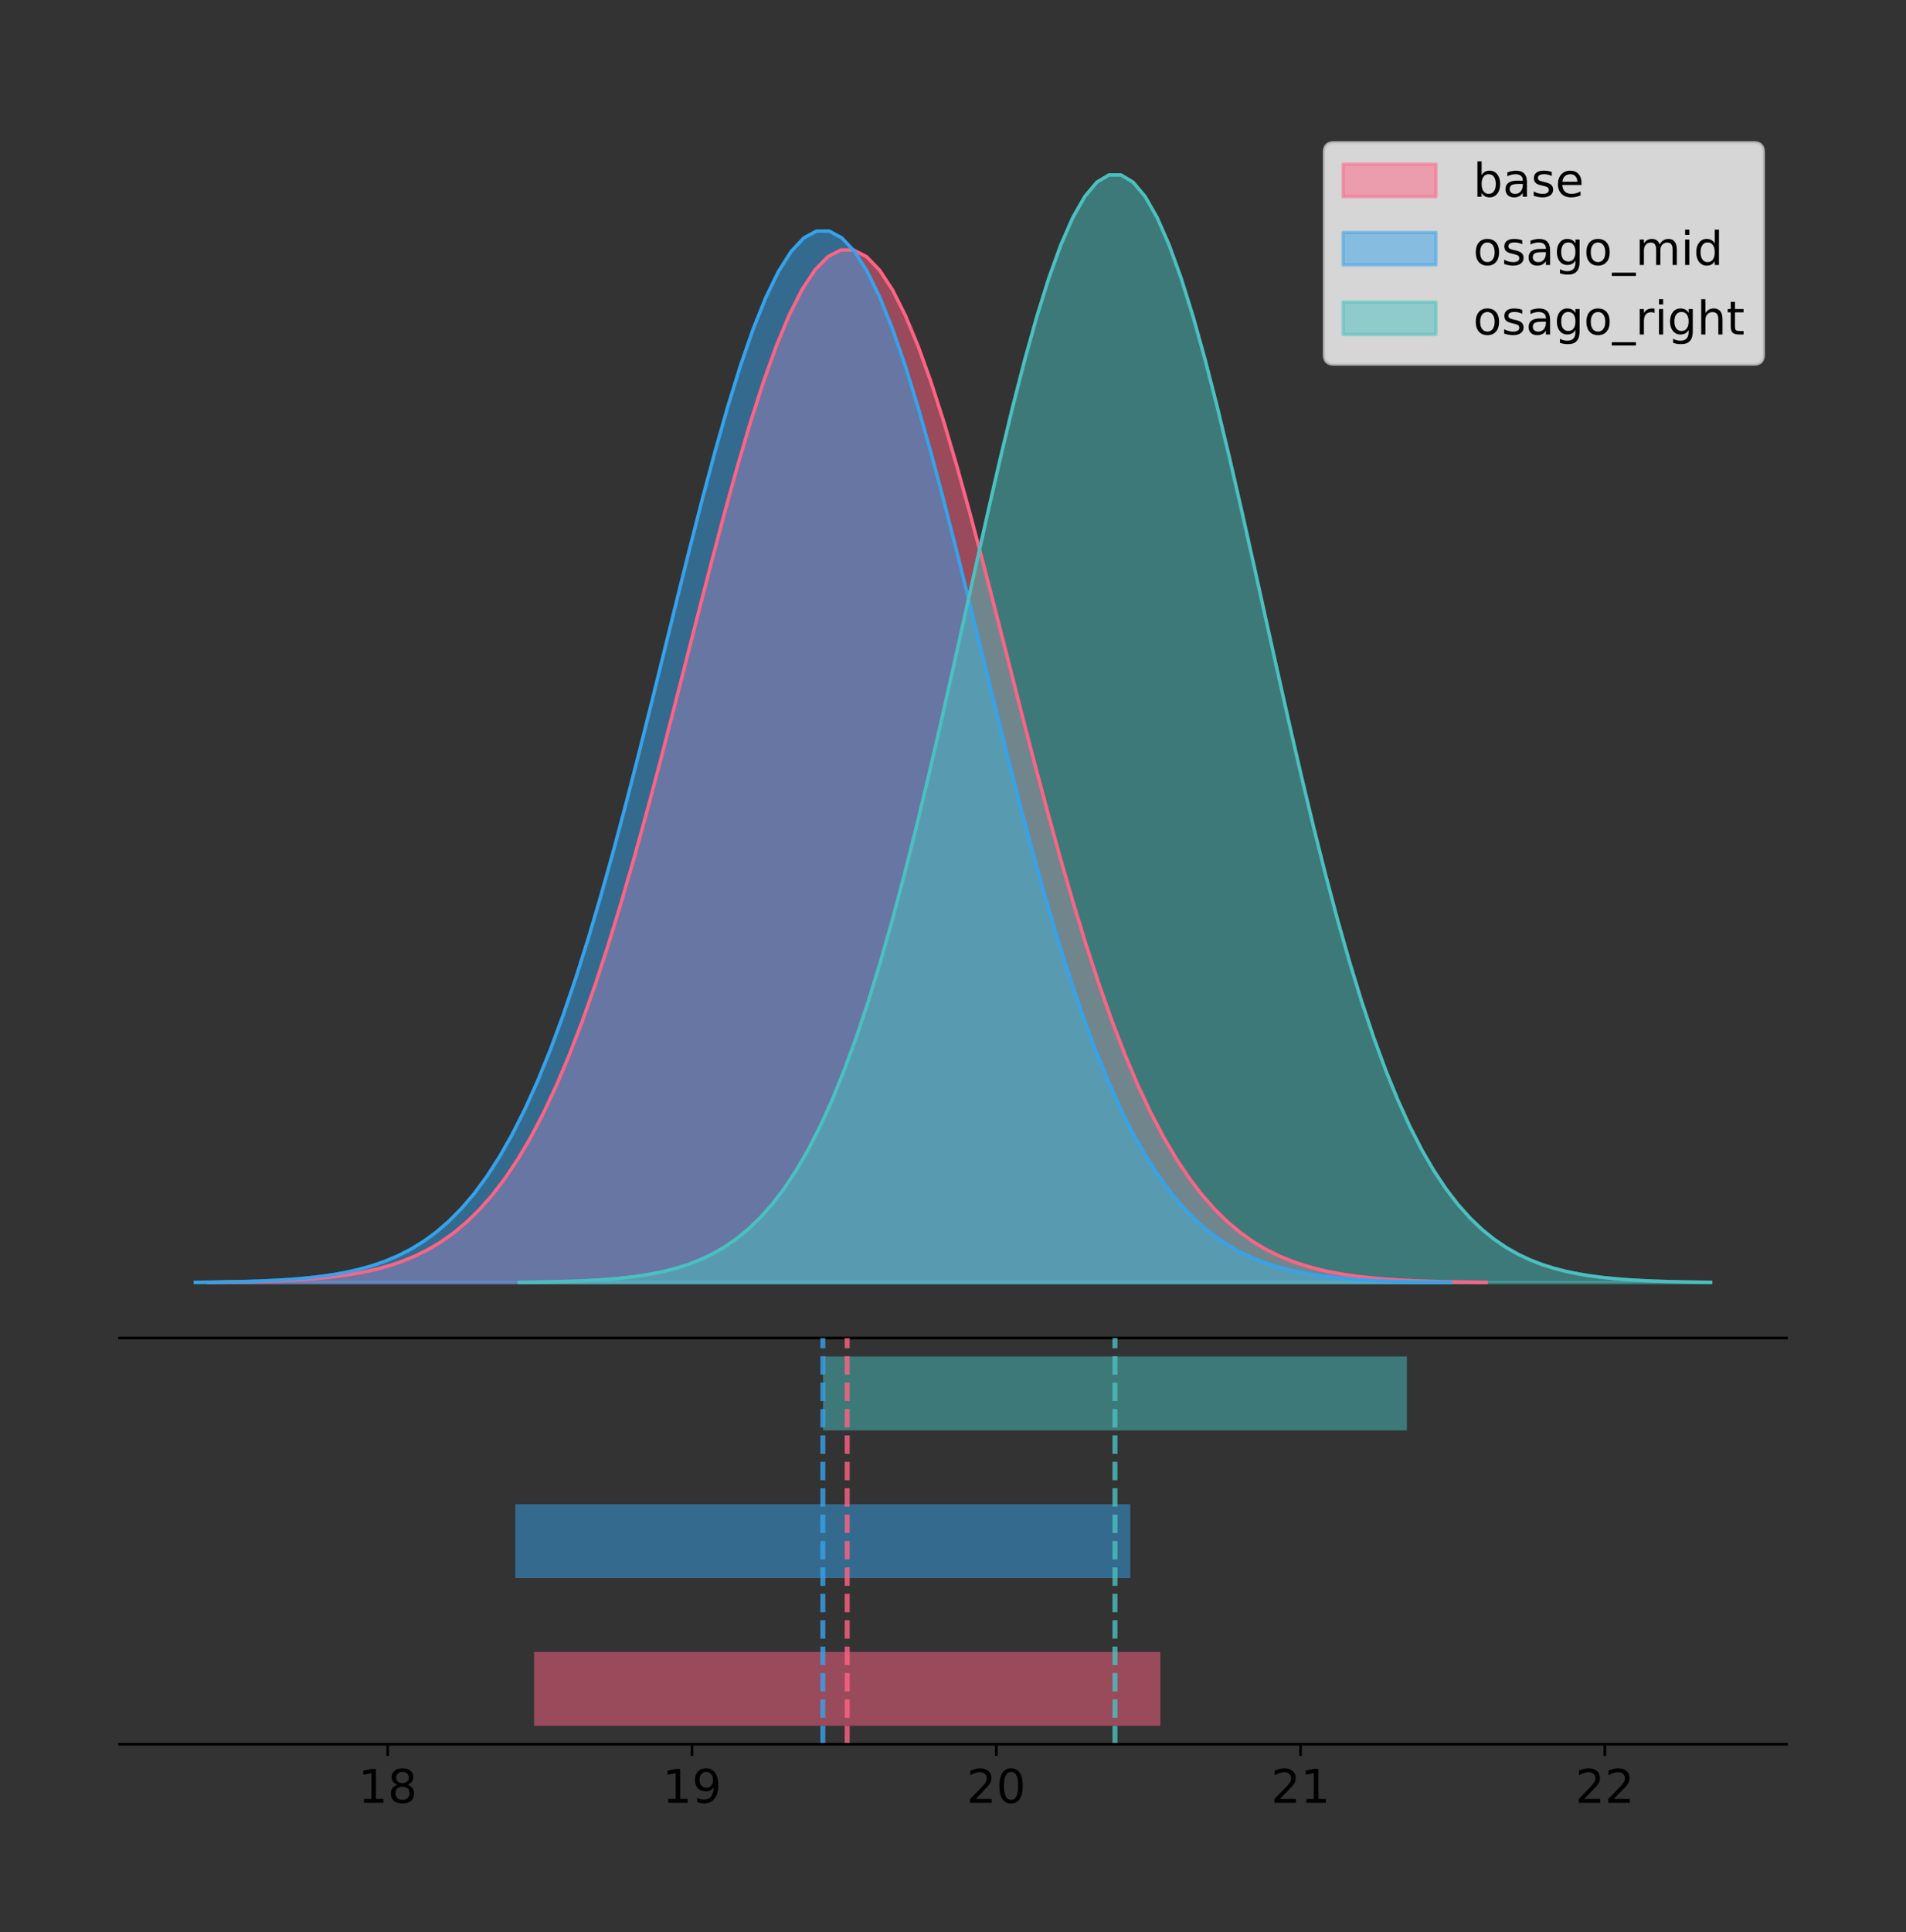 <?xml version="1.0" encoding="utf-8" standalone="no"?>
<!DOCTYPE svg PUBLIC "-//W3C//DTD SVG 1.1//EN"
  "http://www.w3.org/Graphics/SVG/1.1/DTD/svg11.dtd">
<!-- Created with matplotlib (https://matplotlib.org/) -->
<svg height="581.789pt" version="1.1" viewBox="0 0 574.2 581.789" width="574.2pt" xmlns="http://www.w3.org/2000/svg" xmlns:xlink="http://www.w3.org/1999/xlink">
 <rect x="0" y="0" width="574.2" height="581.789" fill="#333333" stroke="none"/>
 <defs>
  <style type="text/css">
*{stroke-linecap:butt;stroke-linejoin:round;}
  </style>
 </defs>
 <g id="figure_1">
  <g id="patch_1">
   <path d="M 0 581.789 
L 574.2 581.789 
L 574.2 0 
L 0 0 
z
" style="fill:none;"/>
  </g>
  <g id="axes_1">
   <g id="patch_2">
    <path d="M 36 402.93 
L 538.2 402.93 
L 538.2 36 
L 36 36 
z
" style="fill:none;"/>
   </g>
   <g id="PolyCollection_1">
    <defs>
     <path d="M 62.695 -195.538 
L 62.695 -195.642 
L 66.585 -195.682 
L 70.474 -195.735 
L 74.363 -195.805 
L 78.253 -195.899 
L 82.142 -196.022 
L 86.032 -196.184 
L 89.921 -196.393 
L 93.811 -196.663 
L 97.7 -197.008 
L 101.59 -197.447 
L 105.479 -198 
L 109.369 -198.693 
L 113.258 -199.556 
L 117.148 -200.621 
L 121.037 -201.926 
L 124.927 -203.514 
L 128.816 -205.431 
L 132.705 -207.731 
L 136.595 -210.466 
L 140.484 -213.697 
L 144.374 -217.483 
L 148.263 -221.885 
L 152.153 -226.965 
L 156.042 -232.781 
L 159.932 -239.385 
L 163.821 -246.824 
L 167.711 -255.135 
L 171.6 -264.342 
L 175.49 -274.455 
L 179.379 -285.465 
L 183.268 -297.343 
L 187.158 -310.041 
L 191.047 -323.484 
L 194.937 -337.575 
L 198.826 -352.192 
L 202.716 -367.188 
L 206.605 -382.396 
L 210.495 -397.627 
L 214.384 -412.677 
L 218.274 -427.329 
L 222.163 -441.359 
L 226.053 -454.542 
L 229.942 -466.656 
L 233.831 -477.489 
L 237.721 -486.847 
L 241.61 -494.556 
L 245.5 -500.471 
L 249.389 -504.48 
L 253.279 -506.504 
L 257.168 -506.504 
L 261.058 -504.48 
L 264.947 -500.471 
L 268.837 -494.556 
L 272.726 -486.847 
L 276.616 -477.489 
L 280.505 -466.656 
L 284.395 -454.542 
L 288.284 -441.359 
L 292.173 -427.329 
L 296.063 -412.677 
L 299.952 -397.627 
L 303.842 -382.396 
L 307.731 -367.188 
L 311.621 -352.192 
L 315.51 -337.575 
L 319.4 -323.484 
L 323.289 -310.041 
L 327.179 -297.343 
L 331.068 -285.465 
L 334.958 -274.455 
L 338.847 -264.342 
L 342.736 -255.135 
L 346.626 -246.824 
L 350.515 -239.385 
L 354.405 -232.781 
L 358.294 -226.965 
L 362.184 -221.885 
L 366.073 -217.483 
L 369.963 -213.697 
L 373.852 -210.466 
L 377.742 -207.731 
L 381.631 -205.431 
L 385.521 -203.514 
L 389.41 -201.926 
L 393.299 -200.621 
L 397.189 -199.556 
L 401.078 -198.693 
L 404.968 -198 
L 408.857 -197.447 
L 412.747 -197.008 
L 416.636 -196.663 
L 420.526 -196.393 
L 424.415 -196.184 
L 428.305 -196.022 
L 432.194 -195.899 
L 436.084 -195.805 
L 439.973 -195.735 
L 443.863 -195.682 
L 447.752 -195.642 
L 447.752 -195.538 
L 447.752 -195.538 
L 443.863 -195.538 
L 439.973 -195.538 
L 436.084 -195.538 
L 432.194 -195.538 
L 428.305 -195.538 
L 424.415 -195.538 
L 420.526 -195.538 
L 416.636 -195.538 
L 412.747 -195.538 
L 408.857 -195.538 
L 404.968 -195.538 
L 401.078 -195.538 
L 397.189 -195.538 
L 393.299 -195.538 
L 389.41 -195.538 
L 385.521 -195.538 
L 381.631 -195.538 
L 377.742 -195.538 
L 373.852 -195.538 
L 369.963 -195.538 
L 366.073 -195.538 
L 362.184 -195.538 
L 358.294 -195.538 
L 354.405 -195.538 
L 350.515 -195.538 
L 346.626 -195.538 
L 342.736 -195.538 
L 338.847 -195.538 
L 334.958 -195.538 
L 331.068 -195.538 
L 327.179 -195.538 
L 323.289 -195.538 
L 319.4 -195.538 
L 315.51 -195.538 
L 311.621 -195.538 
L 307.731 -195.538 
L 303.842 -195.538 
L 299.952 -195.538 
L 296.063 -195.538 
L 292.173 -195.538 
L 288.284 -195.538 
L 284.395 -195.538 
L 280.505 -195.538 
L 276.616 -195.538 
L 272.726 -195.538 
L 268.837 -195.538 
L 264.947 -195.538 
L 261.058 -195.538 
L 257.168 -195.538 
L 253.279 -195.538 
L 249.389 -195.538 
L 245.5 -195.538 
L 241.61 -195.538 
L 237.721 -195.538 
L 233.831 -195.538 
L 229.942 -195.538 
L 226.053 -195.538 
L 222.163 -195.538 
L 218.274 -195.538 
L 214.384 -195.538 
L 210.495 -195.538 
L 206.605 -195.538 
L 202.716 -195.538 
L 198.826 -195.538 
L 194.937 -195.538 
L 191.047 -195.538 
L 187.158 -195.538 
L 183.268 -195.538 
L 179.379 -195.538 
L 175.49 -195.538 
L 171.6 -195.538 
L 167.711 -195.538 
L 163.821 -195.538 
L 159.932 -195.538 
L 156.042 -195.538 
L 152.153 -195.538 
L 148.263 -195.538 
L 144.374 -195.538 
L 140.484 -195.538 
L 136.595 -195.538 
L 132.705 -195.538 
L 128.816 -195.538 
L 124.927 -195.538 
L 121.037 -195.538 
L 117.148 -195.538 
L 113.258 -195.538 
L 109.369 -195.538 
L 105.479 -195.538 
L 101.59 -195.538 
L 97.7 -195.538 
L 93.811 -195.538 
L 89.921 -195.538 
L 86.032 -195.538 
L 82.142 -195.538 
L 78.253 -195.538 
L 74.363 -195.538 
L 70.474 -195.538 
L 66.585 -195.538 
L 62.695 -195.538 
z
" id="me3916f2ce9" style="stroke:#ff6384;stroke-opacity:0.5;"/>
    </defs>
    <g clip-path="url(#p866f4e0c47)">
     <use style="fill:#ff6384;fill-opacity:0.5;stroke:#ff6384;stroke-opacity:0.5;" x="0" xlink:href="#me3916f2ce9" y="581.789"/>
    </g>
   </g>
   <g id="PolyCollection_2">
    <defs>
     <path d="M 58.827 -195.538 
L 58.827 -195.644 
L 62.647 -195.684 
L 66.466 -195.738 
L 70.286 -195.81 
L 74.105 -195.906 
L 77.925 -196.031 
L 81.744 -196.195 
L 85.563 -196.409 
L 89.383 -196.683 
L 93.202 -197.035 
L 97.022 -197.482 
L 100.841 -198.045 
L 104.661 -198.751 
L 108.48 -199.629 
L 112.3 -200.714 
L 116.119 -202.043 
L 119.938 -203.66 
L 123.758 -205.613 
L 127.577 -207.954 
L 131.397 -210.74 
L 135.216 -214.03 
L 139.036 -217.885 
L 142.855 -222.368 
L 146.675 -227.541 
L 150.494 -233.463 
L 154.314 -240.188 
L 158.133 -247.764 
L 161.952 -256.228 
L 165.772 -265.604 
L 169.591 -275.901 
L 173.411 -287.113 
L 177.23 -299.209 
L 181.05 -312.14 
L 184.869 -325.83 
L 188.689 -340.179 
L 192.508 -355.063 
L 196.327 -370.335 
L 200.147 -385.821 
L 203.966 -401.331 
L 207.786 -416.657 
L 211.605 -431.578 
L 215.425 -445.865 
L 219.244 -459.29 
L 223.064 -471.626 
L 226.883 -482.658 
L 230.702 -492.187 
L 234.522 -500.037 
L 238.341 -506.061 
L 242.161 -510.143 
L 245.98 -512.204 
L 249.8 -512.204 
L 253.619 -510.143 
L 257.439 -506.061 
L 261.258 -500.037 
L 265.078 -492.187 
L 268.897 -482.658 
L 272.716 -471.626 
L 276.536 -459.29 
L 280.355 -445.865 
L 284.175 -431.578 
L 287.994 -416.657 
L 291.814 -401.331 
L 295.633 -385.821 
L 299.453 -370.335 
L 303.272 -355.063 
L 307.091 -340.179 
L 310.911 -325.83 
L 314.73 -312.14 
L 318.55 -299.209 
L 322.369 -287.113 
L 326.189 -275.901 
L 330.008 -265.604 
L 333.828 -256.228 
L 337.647 -247.764 
L 341.467 -240.188 
L 345.286 -233.463 
L 349.105 -227.541 
L 352.925 -222.368 
L 356.744 -217.885 
L 360.564 -214.03 
L 364.383 -210.74 
L 368.203 -207.954 
L 372.022 -205.613 
L 375.842 -203.66 
L 379.661 -202.043 
L 383.48 -200.714 
L 387.3 -199.629 
L 391.119 -198.751 
L 394.939 -198.045 
L 398.758 -197.482 
L 402.578 -197.035 
L 406.397 -196.683 
L 410.217 -196.409 
L 414.036 -196.195 
L 417.856 -196.031 
L 421.675 -195.906 
L 425.494 -195.81 
L 429.314 -195.738 
L 433.133 -195.684 
L 436.953 -195.644 
L 436.953 -195.538 
L 436.953 -195.538 
L 433.133 -195.538 
L 429.314 -195.538 
L 425.494 -195.538 
L 421.675 -195.538 
L 417.856 -195.538 
L 414.036 -195.538 
L 410.217 -195.538 
L 406.397 -195.538 
L 402.578 -195.538 
L 398.758 -195.538 
L 394.939 -195.538 
L 391.119 -195.538 
L 387.3 -195.538 
L 383.48 -195.538 
L 379.661 -195.538 
L 375.842 -195.538 
L 372.022 -195.538 
L 368.203 -195.538 
L 364.383 -195.538 
L 360.564 -195.538 
L 356.744 -195.538 
L 352.925 -195.538 
L 349.105 -195.538 
L 345.286 -195.538 
L 341.467 -195.538 
L 337.647 -195.538 
L 333.828 -195.538 
L 330.008 -195.538 
L 326.189 -195.538 
L 322.369 -195.538 
L 318.55 -195.538 
L 314.73 -195.538 
L 310.911 -195.538 
L 307.091 -195.538 
L 303.272 -195.538 
L 299.453 -195.538 
L 295.633 -195.538 
L 291.814 -195.538 
L 287.994 -195.538 
L 284.175 -195.538 
L 280.355 -195.538 
L 276.536 -195.538 
L 272.716 -195.538 
L 268.897 -195.538 
L 265.078 -195.538 
L 261.258 -195.538 
L 257.439 -195.538 
L 253.619 -195.538 
L 249.8 -195.538 
L 245.98 -195.538 
L 242.161 -195.538 
L 238.341 -195.538 
L 234.522 -195.538 
L 230.702 -195.538 
L 226.883 -195.538 
L 223.064 -195.538 
L 219.244 -195.538 
L 215.425 -195.538 
L 211.605 -195.538 
L 207.786 -195.538 
L 203.966 -195.538 
L 200.147 -195.538 
L 196.327 -195.538 
L 192.508 -195.538 
L 188.689 -195.538 
L 184.869 -195.538 
L 181.05 -195.538 
L 177.23 -195.538 
L 173.411 -195.538 
L 169.591 -195.538 
L 165.772 -195.538 
L 161.952 -195.538 
L 158.133 -195.538 
L 154.314 -195.538 
L 150.494 -195.538 
L 146.675 -195.538 
L 142.855 -195.538 
L 139.036 -195.538 
L 135.216 -195.538 
L 131.397 -195.538 
L 127.577 -195.538 
L 123.758 -195.538 
L 119.938 -195.538 
L 116.119 -195.538 
L 112.3 -195.538 
L 108.48 -195.538 
L 104.661 -195.538 
L 100.841 -195.538 
L 97.022 -195.538 
L 93.202 -195.538 
L 89.383 -195.538 
L 85.563 -195.538 
L 81.744 -195.538 
L 77.925 -195.538 
L 74.105 -195.538 
L 70.286 -195.538 
L 66.466 -195.538 
L 62.647 -195.538 
L 58.827 -195.538 
z
" id="m843916c09a" style="stroke:#36a2eb;stroke-opacity:0.5;"/>
    </defs>
    <g clip-path="url(#p866f4e0c47)">
     <use style="fill:#36a2eb;fill-opacity:0.5;stroke:#36a2eb;stroke-opacity:0.5;" x="0" xlink:href="#m843916c09a" y="581.789"/>
    </g>
   </g>
   <g id="PolyCollection_3">
    <defs>
     <path d="M 156.412 -195.538 
L 156.412 -195.65 
L 160.038 -195.692 
L 163.664 -195.749 
L 167.29 -195.825 
L 170.915 -195.925 
L 174.541 -196.058 
L 178.167 -196.23 
L 181.793 -196.455 
L 185.419 -196.744 
L 189.045 -197.115 
L 192.671 -197.585 
L 196.296 -198.179 
L 199.922 -198.923 
L 203.548 -199.848 
L 207.174 -200.99 
L 210.8 -202.39 
L 214.426 -204.093 
L 218.052 -206.151 
L 221.678 -208.617 
L 225.303 -211.552 
L 228.929 -215.017 
L 232.555 -219.078 
L 236.181 -223.801 
L 239.807 -229.25 
L 243.433 -235.488 
L 247.059 -242.572 
L 250.684 -250.552 
L 254.31 -259.468 
L 257.936 -269.344 
L 261.562 -280.192 
L 265.188 -292.002 
L 268.814 -304.744 
L 272.44 -318.365 
L 276.066 -332.786 
L 279.691 -347.901 
L 283.317 -363.58 
L 286.943 -379.667 
L 290.569 -395.98 
L 294.195 -412.318 
L 297.821 -428.462 
L 301.447 -444.18 
L 305.072 -459.23 
L 308.698 -473.372 
L 312.324 -486.366 
L 315.95 -497.987 
L 319.576 -508.025 
L 323.202 -516.294 
L 326.828 -522.64 
L 330.454 -526.94 
L 334.079 -529.111 
L 337.705 -529.111 
L 341.331 -526.94 
L 344.957 -522.64 
L 348.583 -516.294 
L 352.209 -508.025 
L 355.835 -497.987 
L 359.46 -486.366 
L 363.086 -473.372 
L 366.712 -459.23 
L 370.338 -444.18 
L 373.964 -428.462 
L 377.59 -412.318 
L 381.216 -395.98 
L 384.842 -379.667 
L 388.467 -363.58 
L 392.093 -347.901 
L 395.719 -332.786 
L 399.345 -318.365 
L 402.971 -304.744 
L 406.597 -292.002 
L 410.223 -280.192 
L 413.848 -269.344 
L 417.474 -259.468 
L 421.1 -250.552 
L 424.726 -242.572 
L 428.352 -235.488 
L 431.978 -229.25 
L 435.604 -223.801 
L 439.23 -219.078 
L 442.855 -215.017 
L 446.481 -211.552 
L 450.107 -208.617 
L 453.733 -206.151 
L 457.359 -204.093 
L 460.985 -202.39 
L 464.611 -200.99 
L 468.236 -199.848 
L 471.862 -198.923 
L 475.488 -198.179 
L 479.114 -197.585 
L 482.74 -197.115 
L 486.366 -196.744 
L 489.992 -196.455 
L 493.618 -196.23 
L 497.243 -196.058 
L 500.869 -195.925 
L 504.495 -195.825 
L 508.121 -195.749 
L 511.747 -195.692 
L 515.373 -195.65 
L 515.373 -195.538 
L 515.373 -195.538 
L 511.747 -195.538 
L 508.121 -195.538 
L 504.495 -195.538 
L 500.869 -195.538 
L 497.243 -195.538 
L 493.618 -195.538 
L 489.992 -195.538 
L 486.366 -195.538 
L 482.74 -195.538 
L 479.114 -195.538 
L 475.488 -195.538 
L 471.862 -195.538 
L 468.236 -195.538 
L 464.611 -195.538 
L 460.985 -195.538 
L 457.359 -195.538 
L 453.733 -195.538 
L 450.107 -195.538 
L 446.481 -195.538 
L 442.855 -195.538 
L 439.23 -195.538 
L 435.604 -195.538 
L 431.978 -195.538 
L 428.352 -195.538 
L 424.726 -195.538 
L 421.1 -195.538 
L 417.474 -195.538 
L 413.848 -195.538 
L 410.223 -195.538 
L 406.597 -195.538 
L 402.971 -195.538 
L 399.345 -195.538 
L 395.719 -195.538 
L 392.093 -195.538 
L 388.467 -195.538 
L 384.842 -195.538 
L 381.216 -195.538 
L 377.59 -195.538 
L 373.964 -195.538 
L 370.338 -195.538 
L 366.712 -195.538 
L 363.086 -195.538 
L 359.46 -195.538 
L 355.835 -195.538 
L 352.209 -195.538 
L 348.583 -195.538 
L 344.957 -195.538 
L 341.331 -195.538 
L 337.705 -195.538 
L 334.079 -195.538 
L 330.454 -195.538 
L 326.828 -195.538 
L 323.202 -195.538 
L 319.576 -195.538 
L 315.95 -195.538 
L 312.324 -195.538 
L 308.698 -195.538 
L 305.072 -195.538 
L 301.447 -195.538 
L 297.821 -195.538 
L 294.195 -195.538 
L 290.569 -195.538 
L 286.943 -195.538 
L 283.317 -195.538 
L 279.691 -195.538 
L 276.066 -195.538 
L 272.44 -195.538 
L 268.814 -195.538 
L 265.188 -195.538 
L 261.562 -195.538 
L 257.936 -195.538 
L 254.31 -195.538 
L 250.684 -195.538 
L 247.059 -195.538 
L 243.433 -195.538 
L 239.807 -195.538 
L 236.181 -195.538 
L 232.555 -195.538 
L 228.929 -195.538 
L 225.303 -195.538 
L 221.678 -195.538 
L 218.052 -195.538 
L 214.426 -195.538 
L 210.8 -195.538 
L 207.174 -195.538 
L 203.548 -195.538 
L 199.922 -195.538 
L 196.296 -195.538 
L 192.671 -195.538 
L 189.045 -195.538 
L 185.419 -195.538 
L 181.793 -195.538 
L 178.167 -195.538 
L 174.541 -195.538 
L 170.915 -195.538 
L 167.29 -195.538 
L 163.664 -195.538 
L 160.038 -195.538 
L 156.412 -195.538 
z
" id="m061e0cf562" style="stroke:#4bc0c0;stroke-opacity:0.5;"/>
    </defs>
    <g clip-path="url(#p866f4e0c47)">
     <use style="fill:#4bc0c0;fill-opacity:0.5;stroke:#4bc0c0;stroke-opacity:0.5;" x="0" xlink:href="#m061e0cf562" y="581.789"/>
    </g>
   </g>
   <g id="line2d_1">
    <path clip-path="url(#p866f4e0c47)" d="M 62.695 386.147 
L 66.585 386.108 
L 70.474 386.055 
L 74.363 385.984 
L 78.253 385.89 
L 82.142 385.767 
L 86.032 385.606 
L 89.921 385.397 
L 93.811 385.127 
L 97.7 384.782 
L 101.59 384.343 
L 105.479 383.789 
L 109.369 383.096 
L 113.258 382.234 
L 117.148 381.169 
L 121.037 379.864 
L 124.927 378.276 
L 128.816 376.358 
L 132.705 374.059 
L 136.595 371.323 
L 140.484 368.093 
L 144.374 364.307 
L 148.263 359.904 
L 152.153 354.824 
L 156.042 349.009 
L 159.932 342.405 
L 163.821 334.965 
L 167.711 326.654 
L 171.6 317.447 
L 175.49 307.335 
L 179.379 296.325 
L 183.268 284.446 
L 187.158 271.748 
L 191.047 258.305 
L 194.937 244.214 
L 198.826 229.598 
L 202.716 214.601 
L 206.605 199.394 
L 210.495 184.163 
L 214.384 169.113 
L 218.274 154.461 
L 222.163 140.43 
L 226.053 127.247 
L 229.942 115.133 
L 233.831 104.3 
L 237.721 94.943 
L 241.61 87.234 
L 245.5 81.318 
L 249.389 77.31 
L 253.279 75.286 
L 257.168 75.286 
L 261.058 77.31 
L 264.947 81.318 
L 268.837 87.234 
L 272.726 94.943 
L 276.616 104.3 
L 280.505 115.133 
L 284.395 127.247 
L 288.284 140.43 
L 292.173 154.461 
L 296.063 169.113 
L 299.952 184.163 
L 303.842 199.394 
L 307.731 214.601 
L 311.621 229.598 
L 315.51 244.214 
L 319.4 258.305 
L 323.289 271.748 
L 327.179 284.446 
L 331.068 296.325 
L 334.958 307.335 
L 338.847 317.447 
L 342.736 326.654 
L 346.626 334.965 
L 350.515 342.405 
L 354.405 349.009 
L 358.294 354.824 
L 362.184 359.904 
L 366.073 364.307 
L 369.963 368.093 
L 373.852 371.323 
L 377.742 374.059 
L 381.631 376.358 
L 385.521 378.276 
L 389.41 379.864 
L 393.299 381.169 
L 397.189 382.234 
L 401.078 383.096 
L 404.968 383.789 
L 408.857 384.343 
L 412.747 384.782 
L 416.636 385.127 
L 420.526 385.397 
L 424.415 385.606 
L 428.305 385.767 
L 432.194 385.89 
L 436.084 385.984 
L 439.973 386.055 
L 443.863 386.108 
L 447.752 386.147 
" style="fill:none;stroke:#ff6384;stroke-linecap:square;"/>
   </g>
   <g id="line2d_2">
    <path clip-path="url(#p866f4e0c47)" d="M 58.827 386.145 
L 62.647 386.105 
L 66.466 386.051 
L 70.286 385.979 
L 74.105 385.884 
L 77.925 385.758 
L 81.744 385.594 
L 85.563 385.381 
L 89.383 385.106 
L 93.202 384.755 
L 97.022 384.308 
L 100.841 383.744 
L 104.661 383.038 
L 108.48 382.16 
L 112.3 381.076 
L 116.119 379.747 
L 119.938 378.13 
L 123.758 376.177 
L 127.577 373.835 
L 131.397 371.049 
L 135.216 367.76 
L 139.036 363.904 
L 142.855 359.421 
L 146.675 354.248 
L 150.494 348.326 
L 154.314 341.601 
L 158.133 334.025 
L 161.952 325.562 
L 165.772 316.186 
L 169.591 305.888 
L 173.411 294.676 
L 177.23 282.58 
L 181.05 269.649 
L 184.869 255.96 
L 188.689 241.61 
L 192.508 226.726 
L 196.327 211.455 
L 200.147 195.968 
L 203.966 180.458 
L 207.786 165.132 
L 211.605 150.212 
L 215.425 135.924 
L 219.244 122.499 
L 223.064 110.164 
L 226.883 99.132 
L 230.702 89.603 
L 234.522 81.752 
L 238.341 75.728 
L 242.161 71.646 
L 245.98 69.585 
L 249.8 69.585 
L 253.619 71.646 
L 257.439 75.728 
L 261.258 81.752 
L 265.078 89.603 
L 268.897 99.132 
L 272.716 110.164 
L 276.536 122.499 
L 280.355 135.924 
L 284.175 150.212 
L 287.994 165.132 
L 291.814 180.458 
L 295.633 195.968 
L 299.453 211.455 
L 303.272 226.726 
L 307.091 241.61 
L 310.911 255.96 
L 314.73 269.649 
L 318.55 282.58 
L 322.369 294.676 
L 326.189 305.888 
L 330.008 316.186 
L 333.828 325.562 
L 337.647 334.025 
L 341.467 341.601 
L 345.286 348.326 
L 349.105 354.248 
L 352.925 359.421 
L 356.744 363.904 
L 360.564 367.76 
L 364.383 371.049 
L 368.203 373.835 
L 372.022 376.177 
L 375.842 378.13 
L 379.661 379.747 
L 383.48 381.076 
L 387.3 382.16 
L 391.119 383.038 
L 394.939 383.744 
L 398.758 384.308 
L 402.578 384.755 
L 406.397 385.106 
L 410.217 385.381 
L 414.036 385.594 
L 417.856 385.758 
L 421.675 385.884 
L 425.494 385.979 
L 429.314 386.051 
L 433.133 386.105 
L 436.953 386.145 
" style="fill:none;stroke:#36a2eb;stroke-linecap:square;"/>
   </g>
   <g id="line2d_3">
    <path clip-path="url(#p866f4e0c47)" d="M 156.412 386.139 
L 160.038 386.097 
L 163.664 386.04 
L 167.29 385.965 
L 170.915 385.864 
L 174.541 385.732 
L 178.167 385.559 
L 181.793 385.334 
L 185.419 385.045 
L 189.045 384.675 
L 192.671 384.204 
L 196.296 383.61 
L 199.922 382.867 
L 203.548 381.941 
L 207.174 380.799 
L 210.8 379.399 
L 214.426 377.696 
L 218.052 375.639 
L 221.678 373.172 
L 225.303 370.238 
L 228.929 366.772 
L 232.555 362.711 
L 236.181 357.989 
L 239.807 352.539 
L 243.433 346.301 
L 247.059 339.217 
L 250.684 331.237 
L 254.31 322.322 
L 257.936 312.445 
L 261.562 301.597 
L 265.188 289.787 
L 268.814 277.045 
L 272.44 263.424 
L 276.066 249.004 
L 279.691 233.888 
L 283.317 218.209 
L 286.943 202.123 
L 290.569 185.809 
L 294.195 169.471 
L 297.821 153.327 
L 301.447 137.61 
L 305.072 122.559 
L 308.698 108.418 
L 312.324 95.423 
L 315.95 83.803 
L 319.576 73.765 
L 323.202 65.495 
L 326.828 59.15 
L 330.454 54.85 
L 334.079 52.679 
L 337.705 52.679 
L 341.331 54.85 
L 344.957 59.15 
L 348.583 65.495 
L 352.209 73.765 
L 355.835 83.803 
L 359.46 95.423 
L 363.086 108.418 
L 366.712 122.559 
L 370.338 137.61 
L 373.964 153.327 
L 377.59 169.471 
L 381.216 185.809 
L 384.842 202.123 
L 388.467 218.209 
L 392.093 233.888 
L 395.719 249.004 
L 399.345 263.424 
L 402.971 277.045 
L 406.597 289.787 
L 410.223 301.597 
L 413.848 312.445 
L 417.474 322.322 
L 421.1 331.237 
L 424.726 339.217 
L 428.352 346.301 
L 431.978 352.539 
L 435.604 357.989 
L 439.23 362.711 
L 442.855 366.772 
L 446.481 370.238 
L 450.107 373.172 
L 453.733 375.639 
L 457.359 377.696 
L 460.985 379.399 
L 464.611 380.799 
L 468.236 381.941 
L 471.862 382.867 
L 475.488 383.61 
L 479.114 384.204 
L 482.74 384.675 
L 486.366 385.045 
L 489.992 385.334 
L 493.618 385.559 
L 497.243 385.732 
L 500.869 385.864 
L 504.495 385.965 
L 508.121 386.04 
L 511.747 386.097 
L 515.373 386.139 
" style="fill:none;stroke:#4bc0c0;stroke-linecap:square;"/>
   </g>
   <g id="patch_3">
    <path d="M 36 402.93 
L 538.2 402.93 
" style="fill:none;stroke:#000000;stroke-linecap:square;stroke-linejoin:miter;stroke-width:0.8;"/>
   </g>
   <g id="legend_1">
    <g id="patch_4">
     <path d="M 401.814 109.627 
L 528.4 109.627 
Q 531.2 109.627 531.2 106.827 
L 531.2 45.8 
Q 531.2 43 528.4 43 
L 401.814 43 
Q 399.014 43 399.014 45.8 
L 399.014 106.827 
Q 399.014 109.627 401.814 109.627 
z
" style="fill:#ffffff;opacity:0.8;stroke:#cccccc;stroke-linejoin:miter;"/>
    </g>
    <g id="patch_5">
     <path d="M 404.614 59.238 
L 432.614 59.238 
L 432.614 49.438 
L 404.614 49.438 
z
" style="fill:#ff6384;opacity:0.5;stroke:#ff6384;stroke-linejoin:miter;"/>
    </g>
    <g id="text_1">
     <!-- base -->
     <defs>
      <path d="M 48.688 27.297 
Q 48.688 37.203 44.609 42.844 
Q 40.531 48.484 33.406 48.484 
Q 26.266 48.484 22.188 42.844 
Q 18.109 37.203 18.109 27.297 
Q 18.109 17.391 22.188 11.75 
Q 26.266 6.109 33.406 6.109 
Q 40.531 6.109 44.609 11.75 
Q 48.688 17.391 48.688 27.297 
z
M 18.109 46.391 
Q 20.953 51.266 25.266 53.625 
Q 29.594 56 35.594 56 
Q 45.562 56 51.781 48.094 
Q 58.016 40.188 58.016 27.297 
Q 58.016 14.406 51.781 6.484 
Q 45.562 -1.422 35.594 -1.422 
Q 29.594 -1.422 25.266 0.953 
Q 20.953 3.328 18.109 8.203 
L 18.109 0 
L 9.078 0 
L 9.078 75.984 
L 18.109 75.984 
z
" id="DejaVuSans-98"/>
      <path d="M 34.281 27.484 
Q 23.391 27.484 19.188 25 
Q 14.984 22.516 14.984 16.5 
Q 14.984 11.719 18.141 8.906 
Q 21.297 6.109 26.703 6.109 
Q 34.188 6.109 38.703 11.406 
Q 43.219 16.703 43.219 25.484 
L 43.219 27.484 
z
M 52.203 31.203 
L 52.203 0 
L 43.219 0 
L 43.219 8.297 
Q 40.141 3.328 35.547 0.953 
Q 30.953 -1.422 24.312 -1.422 
Q 15.922 -1.422 10.953 3.297 
Q 6 8.016 6 15.922 
Q 6 25.141 12.172 29.828 
Q 18.359 34.516 30.609 34.516 
L 43.219 34.516 
L 43.219 35.406 
Q 43.219 41.609 39.141 45 
Q 35.062 48.391 27.688 48.391 
Q 23 48.391 18.547 47.266 
Q 14.109 46.141 10.016 43.891 
L 10.016 52.203 
Q 14.938 54.109 19.578 55.047 
Q 24.219 56 28.609 56 
Q 40.484 56 46.344 49.844 
Q 52.203 43.703 52.203 31.203 
z
" id="DejaVuSans-97"/>
      <path d="M 44.281 53.078 
L 44.281 44.578 
Q 40.484 46.531 36.375 47.5 
Q 32.281 48.484 27.875 48.484 
Q 21.188 48.484 17.844 46.438 
Q 14.5 44.391 14.5 40.281 
Q 14.5 37.156 16.891 35.375 
Q 19.281 33.594 26.516 31.984 
L 29.594 31.297 
Q 39.156 29.25 43.188 25.516 
Q 47.219 21.781 47.219 15.094 
Q 47.219 7.469 41.188 3.016 
Q 35.156 -1.422 24.609 -1.422 
Q 20.219 -1.422 15.453 -0.562 
Q 10.688 0.297 5.422 2 
L 5.422 11.281 
Q 10.406 8.688 15.234 7.391 
Q 20.062 6.109 24.812 6.109 
Q 31.156 6.109 34.562 8.281 
Q 37.984 10.453 37.984 14.406 
Q 37.984 18.062 35.516 20.016 
Q 33.062 21.969 24.703 23.781 
L 21.578 24.516 
Q 13.234 26.266 9.516 29.906 
Q 5.812 33.547 5.812 39.891 
Q 5.812 47.609 11.281 51.797 
Q 16.75 56 26.812 56 
Q 31.781 56 36.172 55.266 
Q 40.578 54.547 44.281 53.078 
z
" id="DejaVuSans-115"/>
      <path d="M 56.203 29.594 
L 56.203 25.203 
L 14.891 25.203 
Q 15.484 15.922 20.484 11.062 
Q 25.484 6.203 34.422 6.203 
Q 39.594 6.203 44.453 7.469 
Q 49.312 8.734 54.109 11.281 
L 54.109 2.781 
Q 49.266 0.734 44.188 -0.344 
Q 39.109 -1.422 33.891 -1.422 
Q 20.797 -1.422 13.156 6.188 
Q 5.516 13.812 5.516 26.812 
Q 5.516 40.234 12.766 48.109 
Q 20.016 56 32.328 56 
Q 43.359 56 49.781 48.891 
Q 56.203 41.797 56.203 29.594 
z
M 47.219 32.234 
Q 47.125 39.594 43.094 43.984 
Q 39.062 48.391 32.422 48.391 
Q 24.906 48.391 20.391 44.141 
Q 15.875 39.891 15.188 32.172 
z
" id="DejaVuSans-101"/>
     </defs>
     <g transform="translate(443.814 59.238)scale(0.14 -0.14)">
      <use xlink:href="#DejaVuSans-98"/>
      <use x="63.477" xlink:href="#DejaVuSans-97"/>
      <use x="124.756" xlink:href="#DejaVuSans-115"/>
      <use x="176.855" xlink:href="#DejaVuSans-101"/>
     </g>
    </g>
    <g id="patch_6">
     <path d="M 404.614 79.787 
L 432.614 79.787 
L 432.614 69.987 
L 404.614 69.987 
z
" style="fill:#36a2eb;opacity:0.5;stroke:#36a2eb;stroke-linejoin:miter;"/>
    </g>
    <g id="text_2">
     <!-- osago_mid -->
     <defs>
      <path d="M 30.609 48.391 
Q 23.391 48.391 19.188 42.75 
Q 14.984 37.109 14.984 27.297 
Q 14.984 17.484 19.156 11.844 
Q 23.344 6.203 30.609 6.203 
Q 37.797 6.203 41.984 11.859 
Q 46.188 17.531 46.188 27.297 
Q 46.188 37.016 41.984 42.703 
Q 37.797 48.391 30.609 48.391 
z
M 30.609 56 
Q 42.328 56 49.016 48.375 
Q 55.719 40.766 55.719 27.297 
Q 55.719 13.875 49.016 6.219 
Q 42.328 -1.422 30.609 -1.422 
Q 18.844 -1.422 12.172 6.219 
Q 5.516 13.875 5.516 27.297 
Q 5.516 40.766 12.172 48.375 
Q 18.844 56 30.609 56 
z
" id="DejaVuSans-111"/>
      <path d="M 45.406 27.984 
Q 45.406 37.75 41.375 43.109 
Q 37.359 48.484 30.078 48.484 
Q 22.859 48.484 18.828 43.109 
Q 14.797 37.75 14.797 27.984 
Q 14.797 18.266 18.828 12.891 
Q 22.859 7.516 30.078 7.516 
Q 37.359 7.516 41.375 12.891 
Q 45.406 18.266 45.406 27.984 
z
M 54.391 6.781 
Q 54.391 -7.172 48.188 -13.984 
Q 42 -20.797 29.203 -20.797 
Q 24.469 -20.797 20.266 -20.094 
Q 16.062 -19.391 12.109 -17.922 
L 12.109 -9.188 
Q 16.062 -11.328 19.922 -12.344 
Q 23.781 -13.375 27.781 -13.375 
Q 36.625 -13.375 41.016 -8.766 
Q 45.406 -4.156 45.406 5.172 
L 45.406 9.625 
Q 42.625 4.781 38.281 2.391 
Q 33.938 0 27.875 0 
Q 17.828 0 11.672 7.656 
Q 5.516 15.328 5.516 27.984 
Q 5.516 40.672 11.672 48.328 
Q 17.828 56 27.875 56 
Q 33.938 56 38.281 53.609 
Q 42.625 51.219 45.406 46.391 
L 45.406 54.688 
L 54.391 54.688 
z
" id="DejaVuSans-103"/>
      <path d="M 50.984 -16.609 
L 50.984 -23.578 
L -0.984 -23.578 
L -0.984 -16.609 
z
" id="DejaVuSans-95"/>
      <path d="M 52 44.188 
Q 55.375 50.25 60.062 53.125 
Q 64.75 56 71.094 56 
Q 79.641 56 84.281 50.016 
Q 88.922 44.047 88.922 33.016 
L 88.922 0 
L 79.891 0 
L 79.891 32.719 
Q 79.891 40.578 77.094 44.375 
Q 74.312 48.188 68.609 48.188 
Q 61.625 48.188 57.562 43.547 
Q 53.516 38.922 53.516 30.906 
L 53.516 0 
L 44.484 0 
L 44.484 32.719 
Q 44.484 40.625 41.703 44.406 
Q 38.922 48.188 33.109 48.188 
Q 26.219 48.188 22.156 43.531 
Q 18.109 38.875 18.109 30.906 
L 18.109 0 
L 9.078 0 
L 9.078 54.688 
L 18.109 54.688 
L 18.109 46.188 
Q 21.188 51.219 25.484 53.609 
Q 29.781 56 35.688 56 
Q 41.656 56 45.828 52.969 
Q 50 49.953 52 44.188 
z
" id="DejaVuSans-109"/>
      <path d="M 9.422 54.688 
L 18.406 54.688 
L 18.406 0 
L 9.422 0 
z
M 9.422 75.984 
L 18.406 75.984 
L 18.406 64.594 
L 9.422 64.594 
z
" id="DejaVuSans-105"/>
      <path d="M 45.406 46.391 
L 45.406 75.984 
L 54.391 75.984 
L 54.391 0 
L 45.406 0 
L 45.406 8.203 
Q 42.578 3.328 38.25 0.953 
Q 33.938 -1.422 27.875 -1.422 
Q 17.969 -1.422 11.734 6.484 
Q 5.516 14.406 5.516 27.297 
Q 5.516 40.188 11.734 48.094 
Q 17.969 56 27.875 56 
Q 33.938 56 38.25 53.625 
Q 42.578 51.266 45.406 46.391 
z
M 14.797 27.297 
Q 14.797 17.391 18.875 11.75 
Q 22.953 6.109 30.078 6.109 
Q 37.203 6.109 41.297 11.75 
Q 45.406 17.391 45.406 27.297 
Q 45.406 37.203 41.297 42.844 
Q 37.203 48.484 30.078 48.484 
Q 22.953 48.484 18.875 42.844 
Q 14.797 37.203 14.797 27.297 
z
" id="DejaVuSans-100"/>
     </defs>
     <g transform="translate(443.814 79.787)scale(0.14 -0.14)">
      <use xlink:href="#DejaVuSans-111"/>
      <use x="61.182" xlink:href="#DejaVuSans-115"/>
      <use x="113.281" xlink:href="#DejaVuSans-97"/>
      <use x="174.561" xlink:href="#DejaVuSans-103"/>
      <use x="238.037" xlink:href="#DejaVuSans-111"/>
      <use x="299.219" xlink:href="#DejaVuSans-95"/>
      <use x="349.219" xlink:href="#DejaVuSans-109"/>
      <use x="446.631" xlink:href="#DejaVuSans-105"/>
      <use x="474.414" xlink:href="#DejaVuSans-100"/>
     </g>
    </g>
    <g id="patch_7">
     <path d="M 404.614 100.726 
L 432.614 100.726 
L 432.614 90.926 
L 404.614 90.926 
z
" style="fill:#4bc0c0;opacity:0.5;stroke:#4bc0c0;stroke-linejoin:miter;"/>
    </g>
    <g id="text_3">
     <!-- osago_right -->
     <defs>
      <path d="M 41.109 46.297 
Q 39.594 47.172 37.812 47.578 
Q 36.031 48 33.891 48 
Q 26.266 48 22.188 43.047 
Q 18.109 38.094 18.109 28.812 
L 18.109 0 
L 9.078 0 
L 9.078 54.688 
L 18.109 54.688 
L 18.109 46.188 
Q 20.953 51.172 25.484 53.578 
Q 30.031 56 36.531 56 
Q 37.453 56 38.578 55.875 
Q 39.703 55.766 41.062 55.516 
z
" id="DejaVuSans-114"/>
      <path d="M 54.891 33.016 
L 54.891 0 
L 45.906 0 
L 45.906 32.719 
Q 45.906 40.484 42.875 44.328 
Q 39.844 48.188 33.797 48.188 
Q 26.516 48.188 22.312 43.547 
Q 18.109 38.922 18.109 30.906 
L 18.109 0 
L 9.078 0 
L 9.078 75.984 
L 18.109 75.984 
L 18.109 46.188 
Q 21.344 51.125 25.703 53.562 
Q 30.078 56 35.797 56 
Q 45.219 56 50.047 50.172 
Q 54.891 44.344 54.891 33.016 
z
" id="DejaVuSans-104"/>
      <path d="M 18.312 70.219 
L 18.312 54.688 
L 36.812 54.688 
L 36.812 47.703 
L 18.312 47.703 
L 18.312 18.016 
Q 18.312 11.328 20.141 9.422 
Q 21.969 7.516 27.594 7.516 
L 36.812 7.516 
L 36.812 0 
L 27.594 0 
Q 17.188 0 13.234 3.875 
Q 9.281 7.766 9.281 18.016 
L 9.281 47.703 
L 2.688 47.703 
L 2.688 54.688 
L 9.281 54.688 
L 9.281 70.219 
z
" id="DejaVuSans-116"/>
     </defs>
     <g transform="translate(443.814 100.726)scale(0.14 -0.14)">
      <use xlink:href="#DejaVuSans-111"/>
      <use x="61.182" xlink:href="#DejaVuSans-115"/>
      <use x="113.281" xlink:href="#DejaVuSans-97"/>
      <use x="174.561" xlink:href="#DejaVuSans-103"/>
      <use x="238.037" xlink:href="#DejaVuSans-111"/>
      <use x="299.219" xlink:href="#DejaVuSans-95"/>
      <use x="349.219" xlink:href="#DejaVuSans-114"/>
      <use x="390.332" xlink:href="#DejaVuSans-105"/>
      <use x="418.115" xlink:href="#DejaVuSans-103"/>
      <use x="481.592" xlink:href="#DejaVuSans-104"/>
      <use x="544.971" xlink:href="#DejaVuSans-116"/>
     </g>
    </g>
   </g>
  </g>
  <g id="axes_2">
   <g id="patch_8">
    <path d="M 36 525.24 
L 538.2 525.24 
L 538.2 402.93 
L 36 402.93 
z
" style="fill:none;"/>
   </g>
   <g id="patch_9">
    <path clip-path="url(#pa453118f5b)" d="M 160.885 519.68 
L 349.562 519.68 
L 349.562 497.442 
L 160.885 497.442 
z
" style="fill:#ff6384;opacity:0.5;"/>
   </g>
   <g id="patch_10">
    <path clip-path="url(#pa453118f5b)" d="M 155.249 475.204 
L 340.531 475.204 
L 340.531 452.966 
L 155.249 452.966 
z
" style="fill:#36a2eb;opacity:0.5;"/>
   </g>
   <g id="patch_11">
    <path clip-path="url(#pa453118f5b)" d="M 247.947 430.728 
L 423.838 430.728 
L 423.838 408.49 
L 247.947 408.49 
z
" style="fill:#4bc0c0;opacity:0.5;"/>
   </g>
   <g id="matplotlib.axis_1">
    <g id="xtick_1">
     <g id="line2d_4">
      <defs>
       <path d="M 0 0 
L 0 3.5 
" id="m8f9dc742c5" style="stroke:#000000;stroke-width:0.8;"/>
      </defs>
      <g>
       <use style="stroke:#000000;stroke-width:0.8;" x="116.803" xlink:href="#m8f9dc742c5" y="525.24"/>
      </g>
     </g>
     <g id="text_4">
      <!-- 18 -->
      <defs>
       <path d="M 12.406 8.297 
L 28.516 8.297 
L 28.516 63.922 
L 10.984 60.406 
L 10.984 69.391 
L 28.422 72.906 
L 38.281 72.906 
L 38.281 8.297 
L 54.391 8.297 
L 54.391 0 
L 12.406 0 
z
" id="DejaVuSans-49"/>
       <path d="M 31.781 34.625 
Q 24.75 34.625 20.719 30.859 
Q 16.703 27.094 16.703 20.516 
Q 16.703 13.922 20.719 10.156 
Q 24.75 6.391 31.781 6.391 
Q 38.812 6.391 42.859 10.172 
Q 46.922 13.969 46.922 20.516 
Q 46.922 27.094 42.891 30.859 
Q 38.875 34.625 31.781 34.625 
z
M 21.922 38.812 
Q 15.578 40.375 12.031 44.719 
Q 8.5 49.078 8.5 55.328 
Q 8.5 64.062 14.719 69.141 
Q 20.953 74.219 31.781 74.219 
Q 42.672 74.219 48.875 69.141 
Q 55.078 64.062 55.078 55.328 
Q 55.078 49.078 51.531 44.719 
Q 48 40.375 41.703 38.812 
Q 48.828 37.156 52.797 32.312 
Q 56.781 27.484 56.781 20.516 
Q 56.781 9.906 50.312 4.234 
Q 43.844 -1.422 31.781 -1.422 
Q 19.734 -1.422 13.25 4.234 
Q 6.781 9.906 6.781 20.516 
Q 6.781 27.484 10.781 32.312 
Q 14.797 37.156 21.922 38.812 
z
M 18.312 54.391 
Q 18.312 48.734 21.844 45.562 
Q 25.391 42.391 31.781 42.391 
Q 38.141 42.391 41.719 45.562 
Q 45.312 48.734 45.312 54.391 
Q 45.312 60.062 41.719 63.234 
Q 38.141 66.406 31.781 66.406 
Q 25.391 66.406 21.844 63.234 
Q 18.312 60.062 18.312 54.391 
z
" id="DejaVuSans-56"/>
      </defs>
      <g transform="translate(107.896 542.878)scale(0.14 -0.14)">
       <use xlink:href="#DejaVuSans-49"/>
       <use x="63.623" xlink:href="#DejaVuSans-56"/>
      </g>
     </g>
    </g>
    <g id="xtick_2">
     <g id="line2d_5">
      <g>
       <use style="stroke:#000000;stroke-width:0.8;" x="208.472" xlink:href="#m8f9dc742c5" y="525.24"/>
      </g>
     </g>
     <g id="text_5">
      <!-- 19 -->
      <defs>
       <path d="M 10.984 1.516 
L 10.984 10.5 
Q 14.703 8.734 18.5 7.812 
Q 22.312 6.891 25.984 6.891 
Q 35.75 6.891 40.891 13.453 
Q 46.047 20.016 46.781 33.406 
Q 43.953 29.203 39.594 26.953 
Q 35.25 24.703 29.984 24.703 
Q 19.047 24.703 12.672 31.312 
Q 6.297 37.938 6.297 49.422 
Q 6.297 60.641 12.938 67.422 
Q 19.578 74.219 30.609 74.219 
Q 43.266 74.219 49.922 64.516 
Q 56.594 54.828 56.594 36.375 
Q 56.594 19.141 48.406 8.859 
Q 40.234 -1.422 26.422 -1.422 
Q 22.703 -1.422 18.891 -0.688 
Q 15.094 0.047 10.984 1.516 
z
M 30.609 32.422 
Q 37.25 32.422 41.125 36.953 
Q 45.016 41.5 45.016 49.422 
Q 45.016 57.281 41.125 61.844 
Q 37.25 66.406 30.609 66.406 
Q 23.969 66.406 20.094 61.844 
Q 16.219 57.281 16.219 49.422 
Q 16.219 41.5 20.094 36.953 
Q 23.969 32.422 30.609 32.422 
z
" id="DejaVuSans-57"/>
      </defs>
      <g transform="translate(199.565 542.878)scale(0.14 -0.14)">
       <use xlink:href="#DejaVuSans-49"/>
       <use x="63.623" xlink:href="#DejaVuSans-57"/>
      </g>
     </g>
    </g>
    <g id="xtick_3">
     <g id="line2d_6">
      <g>
       <use style="stroke:#000000;stroke-width:0.8;" x="300.141" xlink:href="#m8f9dc742c5" y="525.24"/>
      </g>
     </g>
     <g id="text_6">
      <!-- 20 -->
      <defs>
       <path d="M 19.188 8.297 
L 53.609 8.297 
L 53.609 0 
L 7.328 0 
L 7.328 8.297 
Q 12.938 14.109 22.625 23.891 
Q 32.328 33.688 34.812 36.531 
Q 39.547 41.844 41.422 45.531 
Q 43.312 49.219 43.312 52.781 
Q 43.312 58.594 39.234 62.25 
Q 35.156 65.922 28.609 65.922 
Q 23.969 65.922 18.812 64.312 
Q 13.672 62.703 7.812 59.422 
L 7.812 69.391 
Q 13.766 71.781 18.938 73 
Q 24.125 74.219 28.422 74.219 
Q 39.75 74.219 46.484 68.547 
Q 53.219 62.891 53.219 53.422 
Q 53.219 48.922 51.531 44.891 
Q 49.859 40.875 45.406 35.406 
Q 44.188 33.984 37.641 27.219 
Q 31.109 20.453 19.188 8.297 
z
" id="DejaVuSans-50"/>
       <path d="M 31.781 66.406 
Q 24.172 66.406 20.328 58.906 
Q 16.5 51.422 16.5 36.375 
Q 16.5 21.391 20.328 13.891 
Q 24.172 6.391 31.781 6.391 
Q 39.453 6.391 43.281 13.891 
Q 47.125 21.391 47.125 36.375 
Q 47.125 51.422 43.281 58.906 
Q 39.453 66.406 31.781 66.406 
z
M 31.781 74.219 
Q 44.047 74.219 50.516 64.516 
Q 56.984 54.828 56.984 36.375 
Q 56.984 17.969 50.516 8.266 
Q 44.047 -1.422 31.781 -1.422 
Q 19.531 -1.422 13.062 8.266 
Q 6.594 17.969 6.594 36.375 
Q 6.594 54.828 13.062 64.516 
Q 19.531 74.219 31.781 74.219 
z
" id="DejaVuSans-48"/>
      </defs>
      <g transform="translate(291.234 542.878)scale(0.14 -0.14)">
       <use xlink:href="#DejaVuSans-50"/>
       <use x="63.623" xlink:href="#DejaVuSans-48"/>
      </g>
     </g>
    </g>
    <g id="xtick_4">
     <g id="line2d_7">
      <g>
       <use style="stroke:#000000;stroke-width:0.8;" x="391.81" xlink:href="#m8f9dc742c5" y="525.24"/>
      </g>
     </g>
     <g id="text_7">
      <!-- 21 -->
      <g transform="translate(382.903 542.878)scale(0.14 -0.14)">
       <use xlink:href="#DejaVuSans-50"/>
       <use x="63.623" xlink:href="#DejaVuSans-49"/>
      </g>
     </g>
    </g>
    <g id="xtick_5">
     <g id="line2d_8">
      <g>
       <use style="stroke:#000000;stroke-width:0.8;" x="483.48" xlink:href="#m8f9dc742c5" y="525.24"/>
      </g>
     </g>
     <g id="text_8">
      <!-- 22 -->
      <g transform="translate(474.572 542.878)scale(0.14 -0.14)">
       <use xlink:href="#DejaVuSans-50"/>
       <use x="63.623" xlink:href="#DejaVuSans-50"/>
      </g>
     </g>
    </g>
   </g>
   <g id="line2d_9">
    <path clip-path="url(#pa453118f5b)" d="M 255.224 525.24 
L 255.224 402.93 
" style="fill:none;stroke:#ff6384;stroke-dasharray:5.55,2.4;stroke-dashoffset:0;stroke-opacity:0.8;stroke-width:1.5;"/>
   </g>
   <g id="line2d_10">
    <path clip-path="url(#pa453118f5b)" d="M 247.89 525.24 
L 247.89 402.93 
" style="fill:none;stroke:#36a2eb;stroke-dasharray:5.55,2.4;stroke-dashoffset:0;stroke-opacity:0.8;stroke-width:1.5;"/>
   </g>
   <g id="line2d_11">
    <path clip-path="url(#pa453118f5b)" d="M 335.892 525.24 
L 335.892 402.93 
" style="fill:none;stroke:#4bc0c0;stroke-dasharray:5.55,2.4;stroke-dashoffset:0;stroke-opacity:0.8;stroke-width:1.5;"/>
   </g>
   <g id="patch_12">
    <path d="M 36 525.24 
L 538.2 525.24 
" style="fill:none;stroke:#000000;stroke-linecap:square;stroke-linejoin:miter;stroke-width:0.8;"/>
   </g>
  </g>
 </g>
 <defs>
  <clipPath id="p866f4e0c47">
   <rect height="366.93" width="502.2" x="36" y="36"/>
  </clipPath>
  <clipPath id="pa453118f5b">
   <rect height="122.31" width="502.2" x="36" y="402.93"/>
  </clipPath>
 </defs>
</svg>
